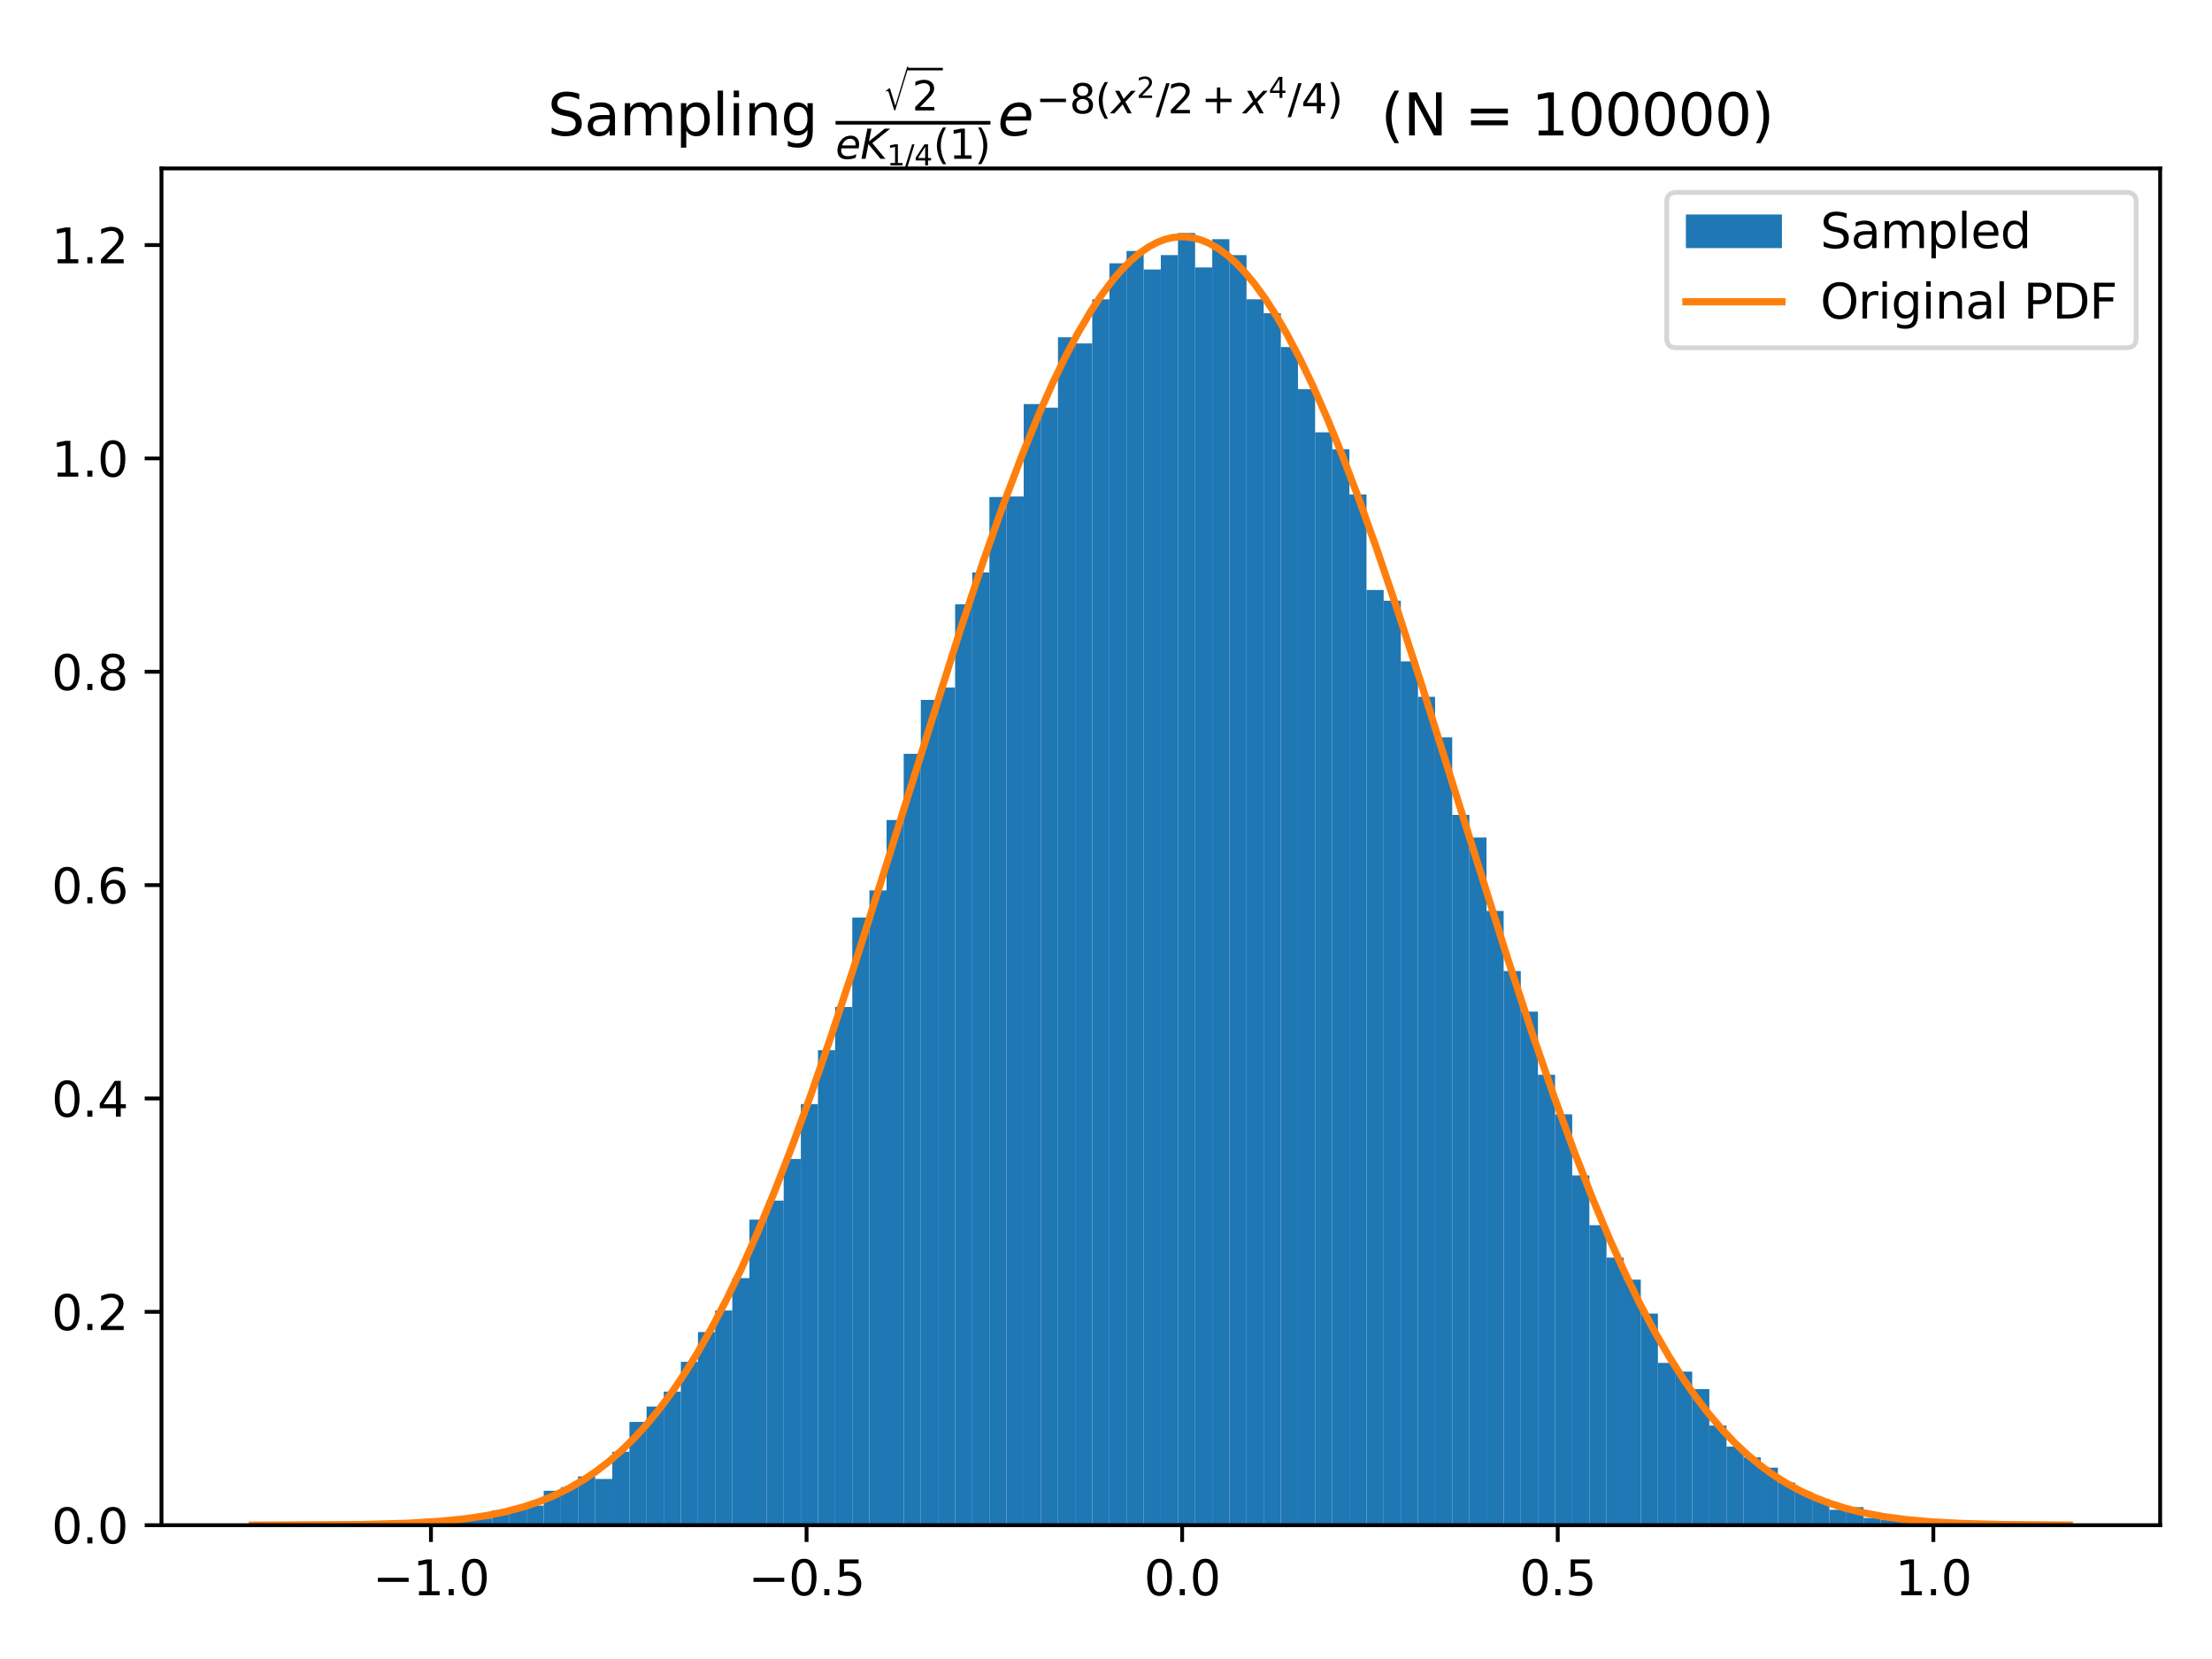<?xml version="1.0" encoding="utf-8" standalone="no"?>
<!DOCTYPE svg PUBLIC "-//W3C//DTD SVG 1.1//EN"
  "http://www.w3.org/Graphics/SVG/1.1/DTD/svg11.dtd">
<svg xmlns:xlink="http://www.w3.org/1999/xlink" width="460.8pt" height="345.6pt" viewBox="0 0 460.8 345.6" xmlns="http://www.w3.org/2000/svg" version="1.1">
 <defs>
  <style type="text/css">*{stroke-linejoin: round; stroke-linecap: butt}</style>
 </defs>
 <g id="figure_1">
  <g id="patch_1">
   <path d="M 0 345.6 
L 460.8 345.6 
L 460.8 0 
L 0 0 
z
" style="fill: #ffffff"/>
  </g>
  <g id="axes_1">
   <g id="patch_2">
    <path d="M 33.64 317.72 
L 450 317.72 
L 450 35.084 
L 33.64 35.084 
z
" style="fill: #ffffff"/>
   </g>
   <g id="patch_3">
    <path d="M 52.565 317.72 
L 56.136 317.72 
L 56.136 317.613 
L 52.565 317.613 
z
" clip-path="url(#pb9455be9c6)" style="fill: #1f77b4"/>
   </g>
   <g id="patch_4">
    <path d="M 56.136 317.72 
L 59.707 317.72 
L 59.707 317.72 
L 56.136 317.72 
z
" clip-path="url(#pb9455be9c6)" style="fill: #1f77b4"/>
   </g>
   <g id="patch_5">
    <path d="M 59.707 317.72 
L 63.278 317.72 
L 63.278 317.72 
L 59.707 317.72 
z
" clip-path="url(#pb9455be9c6)" style="fill: #1f77b4"/>
   </g>
   <g id="patch_6">
    <path d="M 63.278 317.72 
L 66.849 317.72 
L 66.849 317.72 
L 63.278 317.72 
z
" clip-path="url(#pb9455be9c6)" style="fill: #1f77b4"/>
   </g>
   <g id="patch_7">
    <path d="M 66.849 317.72 
L 70.42 317.72 
L 70.42 317.72 
L 66.849 317.72 
z
" clip-path="url(#pb9455be9c6)" style="fill: #1f77b4"/>
   </g>
   <g id="patch_8">
    <path d="M 70.42 317.72 
L 73.99 317.72 
L 73.99 317.72 
L 70.42 317.72 
z
" clip-path="url(#pb9455be9c6)" style="fill: #1f77b4"/>
   </g>
   <g id="patch_9">
    <path d="M 73.99 317.72 
L 77.561 317.72 
L 77.561 317.613 
L 73.99 317.613 
z
" clip-path="url(#pb9455be9c6)" style="fill: #1f77b4"/>
   </g>
   <g id="patch_10">
    <path d="M 77.561 317.72 
L 81.132 317.72 
L 81.132 317.613 
L 77.561 317.613 
z
" clip-path="url(#pb9455be9c6)" style="fill: #1f77b4"/>
   </g>
   <g id="patch_11">
    <path d="M 81.132 317.72 
L 84.703 317.72 
L 84.703 317.506 
L 81.132 317.506 
z
" clip-path="url(#pb9455be9c6)" style="fill: #1f77b4"/>
   </g>
   <g id="patch_12">
    <path d="M 84.703 317.72 
L 88.274 317.72 
L 88.274 316.971 
L 84.703 316.971 
z
" clip-path="url(#pb9455be9c6)" style="fill: #1f77b4"/>
   </g>
   <g id="patch_13">
    <path d="M 88.274 317.72 
L 91.845 317.72 
L 91.845 316.436 
L 88.274 316.436 
z
" clip-path="url(#pb9455be9c6)" style="fill: #1f77b4"/>
   </g>
   <g id="patch_14">
    <path d="M 91.845 317.72 
L 95.416 317.72 
L 95.416 317.185 
L 91.845 317.185 
z
" clip-path="url(#pb9455be9c6)" style="fill: #1f77b4"/>
   </g>
   <g id="patch_15">
    <path d="M 95.416 317.72 
L 98.986 317.72 
L 98.986 316.329 
L 95.416 316.329 
z
" clip-path="url(#pb9455be9c6)" style="fill: #1f77b4"/>
   </g>
   <g id="patch_16">
    <path d="M 98.986 317.72 
L 102.557 317.72 
L 102.557 316.329 
L 98.986 316.329 
z
" clip-path="url(#pb9455be9c6)" style="fill: #1f77b4"/>
   </g>
   <g id="patch_17">
    <path d="M 102.557 317.72 
L 106.128 317.72 
L 106.128 314.617 
L 102.557 314.617 
z
" clip-path="url(#pb9455be9c6)" style="fill: #1f77b4"/>
   </g>
   <g id="patch_18">
    <path d="M 106.128 317.72 
L 109.699 317.72 
L 109.699 314.082 
L 106.128 314.082 
z
" clip-path="url(#pb9455be9c6)" style="fill: #1f77b4"/>
   </g>
   <g id="patch_19">
    <path d="M 109.699 317.72 
L 113.27 317.72 
L 113.27 313.655 
L 109.699 313.655 
z
" clip-path="url(#pb9455be9c6)" style="fill: #1f77b4"/>
   </g>
   <g id="patch_20">
    <path d="M 113.27 317.72 
L 116.841 317.72 
L 116.841 310.552 
L 113.27 310.552 
z
" clip-path="url(#pb9455be9c6)" style="fill: #1f77b4"/>
   </g>
   <g id="patch_21">
    <path d="M 116.841 317.72 
L 120.411 317.72 
L 120.411 309.803 
L 116.841 309.803 
z
" clip-path="url(#pb9455be9c6)" style="fill: #1f77b4"/>
   </g>
   <g id="patch_22">
    <path d="M 120.411 317.72 
L 123.982 317.72 
L 123.982 307.556 
L 120.411 307.556 
z
" clip-path="url(#pb9455be9c6)" style="fill: #1f77b4"/>
   </g>
   <g id="patch_23">
    <path d="M 123.982 317.72 
L 127.553 317.72 
L 127.553 308.091 
L 123.982 308.091 
z
" clip-path="url(#pb9455be9c6)" style="fill: #1f77b4"/>
   </g>
   <g id="patch_24">
    <path d="M 127.553 317.72 
L 131.124 317.72 
L 131.124 302.421 
L 127.553 302.421 
z
" clip-path="url(#pb9455be9c6)" style="fill: #1f77b4"/>
   </g>
   <g id="patch_25">
    <path d="M 131.124 317.72 
L 134.695 317.72 
L 134.695 296.216 
L 131.124 296.216 
z
" clip-path="url(#pb9455be9c6)" style="fill: #1f77b4"/>
   </g>
   <g id="patch_26">
    <path d="M 134.695 317.72 
L 138.266 317.72 
L 138.266 293.006 
L 134.695 293.006 
z
" clip-path="url(#pb9455be9c6)" style="fill: #1f77b4"/>
   </g>
   <g id="patch_27">
    <path d="M 138.266 317.72 
L 141.836 317.72 
L 141.836 289.904 
L 138.266 289.904 
z
" clip-path="url(#pb9455be9c6)" style="fill: #1f77b4"/>
   </g>
   <g id="patch_28">
    <path d="M 141.836 317.72 
L 145.407 317.72 
L 145.407 283.698 
L 141.836 283.698 
z
" clip-path="url(#pb9455be9c6)" style="fill: #1f77b4"/>
   </g>
   <g id="patch_29">
    <path d="M 145.407 317.72 
L 148.978 317.72 
L 148.978 277.493 
L 145.407 277.493 
z
" clip-path="url(#pb9455be9c6)" style="fill: #1f77b4"/>
   </g>
   <g id="patch_30">
    <path d="M 148.978 317.72 
L 152.549 317.72 
L 152.549 273 
L 148.978 273 
z
" clip-path="url(#pb9455be9c6)" style="fill: #1f77b4"/>
   </g>
   <g id="patch_31">
    <path d="M 152.549 317.72 
L 156.12 317.72 
L 156.12 266.26 
L 152.549 266.26 
z
" clip-path="url(#pb9455be9c6)" style="fill: #1f77b4"/>
   </g>
   <g id="patch_32">
    <path d="M 156.12 317.72 
L 159.691 317.72 
L 159.691 254.063 
L 156.12 254.063 
z
" clip-path="url(#pb9455be9c6)" style="fill: #1f77b4"/>
   </g>
   <g id="patch_33">
    <path d="M 159.691 317.72 
L 163.262 317.72 
L 163.262 250.105 
L 159.691 250.105 
z
" clip-path="url(#pb9455be9c6)" style="fill: #1f77b4"/>
   </g>
   <g id="patch_34">
    <path d="M 163.262 317.72 
L 166.832 317.72 
L 166.832 241.439 
L 163.262 241.439 
z
" clip-path="url(#pb9455be9c6)" style="fill: #1f77b4"/>
   </g>
   <g id="patch_35">
    <path d="M 166.832 317.72 
L 170.403 317.72 
L 170.403 229.991 
L 166.832 229.991 
z
" clip-path="url(#pb9455be9c6)" style="fill: #1f77b4"/>
   </g>
   <g id="patch_36">
    <path d="M 170.403 317.72 
L 173.974 317.72 
L 173.974 218.758 
L 170.403 218.758 
z
" clip-path="url(#pb9455be9c6)" style="fill: #1f77b4"/>
   </g>
   <g id="patch_37">
    <path d="M 173.974 317.72 
L 177.545 317.72 
L 177.545 209.771 
L 173.974 209.771 
z
" clip-path="url(#pb9455be9c6)" style="fill: #1f77b4"/>
   </g>
   <g id="patch_38">
    <path d="M 177.545 317.72 
L 181.116 317.72 
L 181.116 191.156 
L 177.545 191.156 
z
" clip-path="url(#pb9455be9c6)" style="fill: #1f77b4"/>
   </g>
   <g id="patch_39">
    <path d="M 181.116 317.72 
L 184.687 317.72 
L 184.687 185.485 
L 181.116 185.485 
z
" clip-path="url(#pb9455be9c6)" style="fill: #1f77b4"/>
   </g>
   <g id="patch_40">
    <path d="M 184.687 317.72 
L 188.257 317.72 
L 188.257 170.828 
L 184.687 170.828 
z
" clip-path="url(#pb9455be9c6)" style="fill: #1f77b4"/>
   </g>
   <g id="patch_41">
    <path d="M 188.257 317.72 
L 191.828 317.72 
L 191.828 157.027 
L 188.257 157.027 
z
" clip-path="url(#pb9455be9c6)" style="fill: #1f77b4"/>
   </g>
   <g id="patch_42">
    <path d="M 191.828 317.72 
L 195.399 317.72 
L 195.399 145.794 
L 191.828 145.794 
z
" clip-path="url(#pb9455be9c6)" style="fill: #1f77b4"/>
   </g>
   <g id="patch_43">
    <path d="M 195.399 317.72 
L 198.97 317.72 
L 198.97 143.226 
L 195.399 143.226 
z
" clip-path="url(#pb9455be9c6)" style="fill: #1f77b4"/>
   </g>
   <g id="patch_44">
    <path d="M 198.97 317.72 
L 202.541 317.72 
L 202.541 125.894 
L 198.97 125.894 
z
" clip-path="url(#pb9455be9c6)" style="fill: #1f77b4"/>
   </g>
   <g id="patch_45">
    <path d="M 202.541 317.72 
L 206.112 317.72 
L 206.112 119.261 
L 202.541 119.261 
z
" clip-path="url(#pb9455be9c6)" style="fill: #1f77b4"/>
   </g>
   <g id="patch_46">
    <path d="M 206.112 317.72 
L 209.682 317.72 
L 209.682 103.534 
L 206.112 103.534 
z
" clip-path="url(#pb9455be9c6)" style="fill: #1f77b4"/>
   </g>
   <g id="patch_47">
    <path d="M 209.682 317.72 
L 213.253 317.72 
L 213.253 103.427 
L 209.682 103.427 
z
" clip-path="url(#pb9455be9c6)" style="fill: #1f77b4"/>
   </g>
   <g id="patch_48">
    <path d="M 213.253 317.72 
L 216.824 317.72 
L 216.824 84.17 
L 213.253 84.17 
z
" clip-path="url(#pb9455be9c6)" style="fill: #1f77b4"/>
   </g>
   <g id="patch_49">
    <path d="M 216.824 317.72 
L 220.395 317.72 
L 220.395 84.918 
L 216.824 84.918 
z
" clip-path="url(#pb9455be9c6)" style="fill: #1f77b4"/>
   </g>
   <g id="patch_50">
    <path d="M 220.395 317.72 
L 223.966 317.72 
L 223.966 70.261 
L 220.395 70.261 
z
" clip-path="url(#pb9455be9c6)" style="fill: #1f77b4"/>
   </g>
   <g id="patch_51">
    <path d="M 223.966 317.72 
L 227.537 317.72 
L 227.537 71.545 
L 223.966 71.545 
z
" clip-path="url(#pb9455be9c6)" style="fill: #1f77b4"/>
   </g>
   <g id="patch_52">
    <path d="M 227.537 317.72 
L 231.107 317.72 
L 231.107 62.344 
L 227.537 62.344 
z
" clip-path="url(#pb9455be9c6)" style="fill: #1f77b4"/>
   </g>
   <g id="patch_53">
    <path d="M 231.107 317.72 
L 234.678 317.72 
L 234.678 54.855 
L 231.107 54.855 
z
" clip-path="url(#pb9455be9c6)" style="fill: #1f77b4"/>
   </g>
   <g id="patch_54">
    <path d="M 234.678 317.72 
L 238.249 317.72 
L 238.249 52.288 
L 234.678 52.288 
z
" clip-path="url(#pb9455be9c6)" style="fill: #1f77b4"/>
   </g>
   <g id="patch_55">
    <path d="M 238.249 317.72 
L 241.82 317.72 
L 241.82 56.139 
L 238.249 56.139 
z
" clip-path="url(#pb9455be9c6)" style="fill: #1f77b4"/>
   </g>
   <g id="patch_56">
    <path d="M 241.82 317.72 
L 245.391 317.72 
L 245.391 53.144 
L 241.82 53.144 
z
" clip-path="url(#pb9455be9c6)" style="fill: #1f77b4"/>
   </g>
   <g id="patch_57">
    <path d="M 245.391 317.72 
L 248.962 317.72 
L 248.962 48.543 
L 245.391 48.543 
z
" clip-path="url(#pb9455be9c6)" style="fill: #1f77b4"/>
   </g>
   <g id="patch_58">
    <path d="M 248.962 317.72 
L 252.533 317.72 
L 252.533 55.711 
L 248.962 55.711 
z
" clip-path="url(#pb9455be9c6)" style="fill: #1f77b4"/>
   </g>
   <g id="patch_59">
    <path d="M 252.533 317.72 
L 256.103 317.72 
L 256.103 49.827 
L 252.533 49.827 
z
" clip-path="url(#pb9455be9c6)" style="fill: #1f77b4"/>
   </g>
   <g id="patch_60">
    <path d="M 256.103 317.72 
L 259.674 317.72 
L 259.674 53.144 
L 256.103 53.144 
z
" clip-path="url(#pb9455be9c6)" style="fill: #1f77b4"/>
   </g>
   <g id="patch_61">
    <path d="M 259.674 317.72 
L 263.245 317.72 
L 263.245 62.344 
L 259.674 62.344 
z
" clip-path="url(#pb9455be9c6)" style="fill: #1f77b4"/>
   </g>
   <g id="patch_62">
    <path d="M 263.245 317.72 
L 266.816 317.72 
L 266.816 65.233 
L 263.245 65.233 
z
" clip-path="url(#pb9455be9c6)" style="fill: #1f77b4"/>
   </g>
   <g id="patch_63">
    <path d="M 266.816 317.72 
L 270.387 317.72 
L 270.387 72.294 
L 266.816 72.294 
z
" clip-path="url(#pb9455be9c6)" style="fill: #1f77b4"/>
   </g>
   <g id="patch_64">
    <path d="M 270.387 317.72 
L 273.958 317.72 
L 273.958 81.067 
L 270.387 81.067 
z
" clip-path="url(#pb9455be9c6)" style="fill: #1f77b4"/>
   </g>
   <g id="patch_65">
    <path d="M 273.958 317.72 
L 277.528 317.72 
L 277.528 90.054 
L 273.958 90.054 
z
" clip-path="url(#pb9455be9c6)" style="fill: #1f77b4"/>
   </g>
   <g id="patch_66">
    <path d="M 277.528 317.72 
L 281.099 317.72 
L 281.099 93.584 
L 277.528 93.584 
z
" clip-path="url(#pb9455be9c6)" style="fill: #1f77b4"/>
   </g>
   <g id="patch_67">
    <path d="M 281.099 317.72 
L 284.67 317.72 
L 284.67 102.999 
L 281.099 102.999 
z
" clip-path="url(#pb9455be9c6)" style="fill: #1f77b4"/>
   </g>
   <g id="patch_68">
    <path d="M 284.67 317.72 
L 288.241 317.72 
L 288.241 122.899 
L 284.67 122.899 
z
" clip-path="url(#pb9455be9c6)" style="fill: #1f77b4"/>
   </g>
   <g id="patch_69">
    <path d="M 288.241 317.72 
L 291.812 317.72 
L 291.812 125.145 
L 288.241 125.145 
z
" clip-path="url(#pb9455be9c6)" style="fill: #1f77b4"/>
   </g>
   <g id="patch_70">
    <path d="M 291.812 317.72 
L 295.383 317.72 
L 295.383 137.77 
L 291.812 137.77 
z
" clip-path="url(#pb9455be9c6)" style="fill: #1f77b4"/>
   </g>
   <g id="patch_71">
    <path d="M 295.383 317.72 
L 298.953 317.72 
L 298.953 145.152 
L 295.383 145.152 
z
" clip-path="url(#pb9455be9c6)" style="fill: #1f77b4"/>
   </g>
   <g id="patch_72">
    <path d="M 298.953 317.72 
L 302.524 317.72 
L 302.524 153.603 
L 298.953 153.603 
z
" clip-path="url(#pb9455be9c6)" style="fill: #1f77b4"/>
   </g>
   <g id="patch_73">
    <path d="M 302.524 317.72 
L 306.095 317.72 
L 306.095 169.758 
L 302.524 169.758 
z
" clip-path="url(#pb9455be9c6)" style="fill: #1f77b4"/>
   </g>
   <g id="patch_74">
    <path d="M 306.095 317.72 
L 309.666 317.72 
L 309.666 174.466 
L 306.095 174.466 
z
" clip-path="url(#pb9455be9c6)" style="fill: #1f77b4"/>
   </g>
   <g id="patch_75">
    <path d="M 309.666 317.72 
L 313.237 317.72 
L 313.237 189.765 
L 309.666 189.765 
z
" clip-path="url(#pb9455be9c6)" style="fill: #1f77b4"/>
   </g>
   <g id="patch_76">
    <path d="M 313.237 317.72 
L 316.808 317.72 
L 316.808 202.282 
L 313.237 202.282 
z
" clip-path="url(#pb9455be9c6)" style="fill: #1f77b4"/>
   </g>
   <g id="patch_77">
    <path d="M 316.808 317.72 
L 320.378 317.72 
L 320.378 210.734 
L 316.808 210.734 
z
" clip-path="url(#pb9455be9c6)" style="fill: #1f77b4"/>
   </g>
   <g id="patch_78">
    <path d="M 320.378 317.72 
L 323.949 317.72 
L 323.949 223.893 
L 320.378 223.893 
z
" clip-path="url(#pb9455be9c6)" style="fill: #1f77b4"/>
   </g>
   <g id="patch_79">
    <path d="M 323.949 317.72 
L 327.52 317.72 
L 327.52 232.131 
L 323.949 232.131 
z
" clip-path="url(#pb9455be9c6)" style="fill: #1f77b4"/>
   </g>
   <g id="patch_80">
    <path d="M 327.52 317.72 
L 331.091 317.72 
L 331.091 244.863 
L 327.52 244.863 
z
" clip-path="url(#pb9455be9c6)" style="fill: #1f77b4"/>
   </g>
   <g id="patch_81">
    <path d="M 331.091 317.72 
L 334.662 317.72 
L 334.662 255.24 
L 331.091 255.24 
z
" clip-path="url(#pb9455be9c6)" style="fill: #1f77b4"/>
   </g>
   <g id="patch_82">
    <path d="M 334.662 317.72 
L 338.233 317.72 
L 338.233 261.98 
L 334.662 261.98 
z
" clip-path="url(#pb9455be9c6)" style="fill: #1f77b4"/>
   </g>
   <g id="patch_83">
    <path d="M 338.233 317.72 
L 341.804 317.72 
L 341.804 266.581 
L 338.233 266.581 
z
" clip-path="url(#pb9455be9c6)" style="fill: #1f77b4"/>
   </g>
   <g id="patch_84">
    <path d="M 341.804 317.72 
L 345.374 317.72 
L 345.374 273.642 
L 341.804 273.642 
z
" clip-path="url(#pb9455be9c6)" style="fill: #1f77b4"/>
   </g>
   <g id="patch_85">
    <path d="M 345.374 317.72 
L 348.945 317.72 
L 348.945 283.912 
L 345.374 283.912 
z
" clip-path="url(#pb9455be9c6)" style="fill: #1f77b4"/>
   </g>
   <g id="patch_86">
    <path d="M 348.945 317.72 
L 352.516 317.72 
L 352.516 285.731 
L 348.945 285.731 
z
" clip-path="url(#pb9455be9c6)" style="fill: #1f77b4"/>
   </g>
   <g id="patch_87">
    <path d="M 352.516 317.72 
L 356.087 317.72 
L 356.087 289.369 
L 352.516 289.369 
z
" clip-path="url(#pb9455be9c6)" style="fill: #1f77b4"/>
   </g>
   <g id="patch_88">
    <path d="M 356.087 317.72 
L 359.658 317.72 
L 359.658 296.965 
L 356.087 296.965 
z
" clip-path="url(#pb9455be9c6)" style="fill: #1f77b4"/>
   </g>
   <g id="patch_89">
    <path d="M 359.658 317.72 
L 363.229 317.72 
L 363.229 301.351 
L 359.658 301.351 
z
" clip-path="url(#pb9455be9c6)" style="fill: #1f77b4"/>
   </g>
   <g id="patch_90">
    <path d="M 363.229 317.72 
L 366.799 317.72 
L 366.799 303.598 
L 363.229 303.598 
z
" clip-path="url(#pb9455be9c6)" style="fill: #1f77b4"/>
   </g>
   <g id="patch_91">
    <path d="M 366.799 317.72 
L 370.37 317.72 
L 370.37 305.738 
L 366.799 305.738 
z
" clip-path="url(#pb9455be9c6)" style="fill: #1f77b4"/>
   </g>
   <g id="patch_92">
    <path d="M 370.37 317.72 
L 373.941 317.72 
L 373.941 308.84 
L 370.37 308.84 
z
" clip-path="url(#pb9455be9c6)" style="fill: #1f77b4"/>
   </g>
   <g id="patch_93">
    <path d="M 373.941 317.72 
L 377.512 317.72 
L 377.512 310.766 
L 373.941 310.766 
z
" clip-path="url(#pb9455be9c6)" style="fill: #1f77b4"/>
   </g>
   <g id="patch_94">
    <path d="M 377.512 317.72 
L 381.083 317.72 
L 381.083 312.264 
L 377.512 312.264 
z
" clip-path="url(#pb9455be9c6)" style="fill: #1f77b4"/>
   </g>
   <g id="patch_95">
    <path d="M 381.083 317.72 
L 384.654 317.72 
L 384.654 314.51 
L 381.083 314.51 
z
" clip-path="url(#pb9455be9c6)" style="fill: #1f77b4"/>
   </g>
   <g id="patch_96">
    <path d="M 384.654 317.72 
L 388.224 317.72 
L 388.224 313.975 
L 384.654 313.975 
z
" clip-path="url(#pb9455be9c6)" style="fill: #1f77b4"/>
   </g>
   <g id="patch_97">
    <path d="M 388.224 317.72 
L 391.795 317.72 
L 391.795 316.222 
L 388.224 316.222 
z
" clip-path="url(#pb9455be9c6)" style="fill: #1f77b4"/>
   </g>
   <g id="patch_98">
    <path d="M 391.795 317.72 
L 395.366 317.72 
L 395.366 316.65 
L 391.795 316.65 
z
" clip-path="url(#pb9455be9c6)" style="fill: #1f77b4"/>
   </g>
   <g id="patch_99">
    <path d="M 395.366 317.72 
L 398.937 317.72 
L 398.937 316.65 
L 395.366 316.65 
z
" clip-path="url(#pb9455be9c6)" style="fill: #1f77b4"/>
   </g>
   <g id="patch_100">
    <path d="M 398.937 317.72 
L 402.508 317.72 
L 402.508 316.543 
L 398.937 316.543 
z
" clip-path="url(#pb9455be9c6)" style="fill: #1f77b4"/>
   </g>
   <g id="patch_101">
    <path d="M 402.508 317.72 
L 406.079 317.72 
L 406.079 317.292 
L 402.508 317.292 
z
" clip-path="url(#pb9455be9c6)" style="fill: #1f77b4"/>
   </g>
   <g id="patch_102">
    <path d="M 406.079 317.72 
L 409.65 317.72 
L 409.65 317.185 
L 406.079 317.185 
z
" clip-path="url(#pb9455be9c6)" style="fill: #1f77b4"/>
   </g>
   <g id="patch_103">
    <path d="M 409.65 317.72 
L 413.22 317.72 
L 413.22 317.399 
L 409.65 317.399 
z
" clip-path="url(#pb9455be9c6)" style="fill: #1f77b4"/>
   </g>
   <g id="patch_104">
    <path d="M 413.22 317.72 
L 416.791 317.72 
L 416.791 317.613 
L 413.22 317.613 
z
" clip-path="url(#pb9455be9c6)" style="fill: #1f77b4"/>
   </g>
   <g id="patch_105">
    <path d="M 416.791 317.72 
L 420.362 317.72 
L 420.362 317.613 
L 416.791 317.613 
z
" clip-path="url(#pb9455be9c6)" style="fill: #1f77b4"/>
   </g>
   <g id="patch_106">
    <path d="M 420.362 317.72 
L 423.933 317.72 
L 423.933 317.613 
L 420.362 317.613 
z
" clip-path="url(#pb9455be9c6)" style="fill: #1f77b4"/>
   </g>
   <g id="patch_107">
    <path d="M 423.933 317.72 
L 427.504 317.72 
L 427.504 317.72 
L 423.933 317.72 
z
" clip-path="url(#pb9455be9c6)" style="fill: #1f77b4"/>
   </g>
   <g id="patch_108">
    <path d="M 427.504 317.72 
L 431.075 317.72 
L 431.075 317.613 
L 427.504 317.613 
z
" clip-path="url(#pb9455be9c6)" style="fill: #1f77b4"/>
   </g>
   <g id="matplotlib.axis_1">
    <g id="xtick_1">
     <g id="line2d_1">
      <defs>
       <path id="m9735ff2d39" d="M 0 0 
L 0 3.5 
" style="stroke: #000000; stroke-width: 0.8"/>
      </defs>
      <g>
       <use xlink:href="#m9735ff2d39" x="89.777" y="317.72" style="stroke: #000000; stroke-width: 0.8"/>
      </g>
     </g>
     <g id="text_1">
      <!-- −1.0 -->
      <g transform="translate(77.636 332.318) scale(0.1 -0.1)">
       <defs>
        <path id="DejaVuSans-2212" d="M 678 2272 
L 4684 2272 
L 4684 1741 
L 678 1741 
L 678 2272 
z
" transform="scale(0.016)"/>
        <path id="DejaVuSans-31" d="M 794 531 
L 1825 531 
L 1825 4091 
L 703 3866 
L 703 4441 
L 1819 4666 
L 2450 4666 
L 2450 531 
L 3481 531 
L 3481 0 
L 794 0 
L 794 531 
z
" transform="scale(0.016)"/>
        <path id="DejaVuSans-2e" d="M 684 794 
L 1344 794 
L 1344 0 
L 684 0 
L 684 794 
z
" transform="scale(0.016)"/>
        <path id="DejaVuSans-30" d="M 2034 4250 
Q 1547 4250 1301 3770 
Q 1056 3291 1056 2328 
Q 1056 1369 1301 889 
Q 1547 409 2034 409 
Q 2525 409 2770 889 
Q 3016 1369 3016 2328 
Q 3016 3291 2770 3770 
Q 2525 4250 2034 4250 
z
M 2034 4750 
Q 2819 4750 3233 4129 
Q 3647 3509 3647 2328 
Q 3647 1150 3233 529 
Q 2819 -91 2034 -91 
Q 1250 -91 836 529 
Q 422 1150 422 2328 
Q 422 3509 836 4129 
Q 1250 4750 2034 4750 
z
" transform="scale(0.016)"/>
       </defs>
       <use xlink:href="#DejaVuSans-2212"/>
       <use xlink:href="#DejaVuSans-31" transform="translate(83.789 0)"/>
       <use xlink:href="#DejaVuSans-2e" transform="translate(147.412 0)"/>
       <use xlink:href="#DejaVuSans-30" transform="translate(179.199 0)"/>
      </g>
     </g>
    </g>
    <g id="xtick_2">
     <g id="line2d_2">
      <g>
       <use xlink:href="#m9735ff2d39" x="168.02" y="317.72" style="stroke: #000000; stroke-width: 0.8"/>
      </g>
     </g>
     <g id="text_2">
      <!-- −0.5 -->
      <g transform="translate(155.878 332.318) scale(0.1 -0.1)">
       <defs>
        <path id="DejaVuSans-35" d="M 691 4666 
L 3169 4666 
L 3169 4134 
L 1269 4134 
L 1269 2991 
Q 1406 3038 1543 3061 
Q 1681 3084 1819 3084 
Q 2600 3084 3056 2656 
Q 3513 2228 3513 1497 
Q 3513 744 3044 326 
Q 2575 -91 1722 -91 
Q 1428 -91 1123 -41 
Q 819 9 494 109 
L 494 744 
Q 775 591 1075 516 
Q 1375 441 1709 441 
Q 2250 441 2565 725 
Q 2881 1009 2881 1497 
Q 2881 1984 2565 2268 
Q 2250 2553 1709 2553 
Q 1456 2553 1204 2497 
Q 953 2441 691 2322 
L 691 4666 
z
" transform="scale(0.016)"/>
       </defs>
       <use xlink:href="#DejaVuSans-2212"/>
       <use xlink:href="#DejaVuSans-30" transform="translate(83.789 0)"/>
       <use xlink:href="#DejaVuSans-2e" transform="translate(147.412 0)"/>
       <use xlink:href="#DejaVuSans-35" transform="translate(179.199 0)"/>
      </g>
     </g>
    </g>
    <g id="xtick_3">
     <g id="line2d_3">
      <g>
       <use xlink:href="#m9735ff2d39" x="246.262" y="317.72" style="stroke: #000000; stroke-width: 0.8"/>
      </g>
     </g>
     <g id="text_3">
      <!-- 0.0 -->
      <g transform="translate(238.311 332.318) scale(0.1 -0.1)">
       <use xlink:href="#DejaVuSans-30"/>
       <use xlink:href="#DejaVuSans-2e" transform="translate(63.623 0)"/>
       <use xlink:href="#DejaVuSans-30" transform="translate(95.41 0)"/>
      </g>
     </g>
    </g>
    <g id="xtick_4">
     <g id="line2d_4">
      <g>
       <use xlink:href="#m9735ff2d39" x="324.505" y="317.72" style="stroke: #000000; stroke-width: 0.8"/>
      </g>
     </g>
     <g id="text_4">
      <!-- 0.5 -->
      <g transform="translate(316.553 332.318) scale(0.1 -0.1)">
       <use xlink:href="#DejaVuSans-30"/>
       <use xlink:href="#DejaVuSans-2e" transform="translate(63.623 0)"/>
       <use xlink:href="#DejaVuSans-35" transform="translate(95.41 0)"/>
      </g>
     </g>
    </g>
    <g id="xtick_5">
     <g id="line2d_5">
      <g>
       <use xlink:href="#m9735ff2d39" x="402.748" y="317.72" style="stroke: #000000; stroke-width: 0.8"/>
      </g>
     </g>
     <g id="text_5">
      <!-- 1.0 -->
      <g transform="translate(394.796 332.318) scale(0.1 -0.1)">
       <use xlink:href="#DejaVuSans-31"/>
       <use xlink:href="#DejaVuSans-2e" transform="translate(63.623 0)"/>
       <use xlink:href="#DejaVuSans-30" transform="translate(95.41 0)"/>
      </g>
     </g>
    </g>
   </g>
   <g id="matplotlib.axis_2">
    <g id="ytick_1">
     <g id="line2d_6">
      <defs>
       <path id="m3480055d4d" d="M 0 0 
L -3.5 0 
" style="stroke: #000000; stroke-width: 0.8"/>
      </defs>
      <g>
       <use xlink:href="#m3480055d4d" x="33.64" y="317.72" style="stroke: #000000; stroke-width: 0.8"/>
      </g>
     </g>
     <g id="text_6">
      <!-- 0.0 -->
      <g transform="translate(10.737 321.519) scale(0.1 -0.1)">
       <use xlink:href="#DejaVuSans-30"/>
       <use xlink:href="#DejaVuSans-2e" transform="translate(63.623 0)"/>
       <use xlink:href="#DejaVuSans-30" transform="translate(95.41 0)"/>
      </g>
     </g>
    </g>
    <g id="ytick_2">
     <g id="line2d_7">
      <g>
       <use xlink:href="#m3480055d4d" x="33.64" y="273.275" style="stroke: #000000; stroke-width: 0.8"/>
      </g>
     </g>
     <g id="text_7">
      <!-- 0.2 -->
      <g transform="translate(10.737 277.075) scale(0.1 -0.1)">
       <defs>
        <path id="DejaVuSans-32" d="M 1228 531 
L 3431 531 
L 3431 0 
L 469 0 
L 469 531 
Q 828 903 1448 1529 
Q 2069 2156 2228 2338 
Q 2531 2678 2651 2914 
Q 2772 3150 2772 3378 
Q 2772 3750 2511 3984 
Q 2250 4219 1831 4219 
Q 1534 4219 1204 4116 
Q 875 4013 500 3803 
L 500 4441 
Q 881 4594 1212 4672 
Q 1544 4750 1819 4750 
Q 2544 4750 2975 4387 
Q 3406 4025 3406 3419 
Q 3406 3131 3298 2873 
Q 3191 2616 2906 2266 
Q 2828 2175 2409 1742 
Q 1991 1309 1228 531 
z
" transform="scale(0.016)"/>
       </defs>
       <use xlink:href="#DejaVuSans-30"/>
       <use xlink:href="#DejaVuSans-2e" transform="translate(63.623 0)"/>
       <use xlink:href="#DejaVuSans-32" transform="translate(95.41 0)"/>
      </g>
     </g>
    </g>
    <g id="ytick_3">
     <g id="line2d_8">
      <g>
       <use xlink:href="#m3480055d4d" x="33.64" y="228.831" style="stroke: #000000; stroke-width: 0.8"/>
      </g>
     </g>
     <g id="text_8">
      <!-- 0.4 -->
      <g transform="translate(10.737 232.63) scale(0.1 -0.1)">
       <defs>
        <path id="DejaVuSans-34" d="M 2419 4116 
L 825 1625 
L 2419 1625 
L 2419 4116 
z
M 2253 4666 
L 3047 4666 
L 3047 1625 
L 3713 1625 
L 3713 1100 
L 3047 1100 
L 3047 0 
L 2419 0 
L 2419 1100 
L 313 1100 
L 313 1709 
L 2253 4666 
z
" transform="scale(0.016)"/>
       </defs>
       <use xlink:href="#DejaVuSans-30"/>
       <use xlink:href="#DejaVuSans-2e" transform="translate(63.623 0)"/>
       <use xlink:href="#DejaVuSans-34" transform="translate(95.41 0)"/>
      </g>
     </g>
    </g>
    <g id="ytick_4">
     <g id="line2d_9">
      <g>
       <use xlink:href="#m3480055d4d" x="33.64" y="184.386" style="stroke: #000000; stroke-width: 0.8"/>
      </g>
     </g>
     <g id="text_9">
      <!-- 0.6 -->
      <g transform="translate(10.737 188.185) scale(0.1 -0.1)">
       <defs>
        <path id="DejaVuSans-36" d="M 2113 2584 
Q 1688 2584 1439 2293 
Q 1191 2003 1191 1497 
Q 1191 994 1439 701 
Q 1688 409 2113 409 
Q 2538 409 2786 701 
Q 3034 994 3034 1497 
Q 3034 2003 2786 2293 
Q 2538 2584 2113 2584 
z
M 3366 4563 
L 3366 3988 
Q 3128 4100 2886 4159 
Q 2644 4219 2406 4219 
Q 1781 4219 1451 3797 
Q 1122 3375 1075 2522 
Q 1259 2794 1537 2939 
Q 1816 3084 2150 3084 
Q 2853 3084 3261 2657 
Q 3669 2231 3669 1497 
Q 3669 778 3244 343 
Q 2819 -91 2113 -91 
Q 1303 -91 875 529 
Q 447 1150 447 2328 
Q 447 3434 972 4092 
Q 1497 4750 2381 4750 
Q 2619 4750 2861 4703 
Q 3103 4656 3366 4563 
z
" transform="scale(0.016)"/>
       </defs>
       <use xlink:href="#DejaVuSans-30"/>
       <use xlink:href="#DejaVuSans-2e" transform="translate(63.623 0)"/>
       <use xlink:href="#DejaVuSans-36" transform="translate(95.41 0)"/>
      </g>
     </g>
    </g>
    <g id="ytick_5">
     <g id="line2d_10">
      <g>
       <use xlink:href="#m3480055d4d" x="33.64" y="139.941" style="stroke: #000000; stroke-width: 0.8"/>
      </g>
     </g>
     <g id="text_10">
      <!-- 0.8 -->
      <g transform="translate(10.737 143.741) scale(0.1 -0.1)">
       <defs>
        <path id="DejaVuSans-38" d="M 2034 2216 
Q 1584 2216 1326 1975 
Q 1069 1734 1069 1313 
Q 1069 891 1326 650 
Q 1584 409 2034 409 
Q 2484 409 2743 651 
Q 3003 894 3003 1313 
Q 3003 1734 2745 1975 
Q 2488 2216 2034 2216 
z
M 1403 2484 
Q 997 2584 770 2862 
Q 544 3141 544 3541 
Q 544 4100 942 4425 
Q 1341 4750 2034 4750 
Q 2731 4750 3128 4425 
Q 3525 4100 3525 3541 
Q 3525 3141 3298 2862 
Q 3072 2584 2669 2484 
Q 3125 2378 3379 2068 
Q 3634 1759 3634 1313 
Q 3634 634 3220 271 
Q 2806 -91 2034 -91 
Q 1263 -91 848 271 
Q 434 634 434 1313 
Q 434 1759 690 2068 
Q 947 2378 1403 2484 
z
M 1172 3481 
Q 1172 3119 1398 2916 
Q 1625 2713 2034 2713 
Q 2441 2713 2670 2916 
Q 2900 3119 2900 3481 
Q 2900 3844 2670 4047 
Q 2441 4250 2034 4250 
Q 1625 4250 1398 4047 
Q 1172 3844 1172 3481 
z
" transform="scale(0.016)"/>
       </defs>
       <use xlink:href="#DejaVuSans-30"/>
       <use xlink:href="#DejaVuSans-2e" transform="translate(63.623 0)"/>
       <use xlink:href="#DejaVuSans-38" transform="translate(95.41 0)"/>
      </g>
     </g>
    </g>
    <g id="ytick_6">
     <g id="line2d_11">
      <g>
       <use xlink:href="#m3480055d4d" x="33.64" y="95.497" style="stroke: #000000; stroke-width: 0.8"/>
      </g>
     </g>
     <g id="text_11">
      <!-- 1.0 -->
      <g transform="translate(10.737 99.296) scale(0.1 -0.1)">
       <use xlink:href="#DejaVuSans-31"/>
       <use xlink:href="#DejaVuSans-2e" transform="translate(63.623 0)"/>
       <use xlink:href="#DejaVuSans-30" transform="translate(95.41 0)"/>
      </g>
     </g>
    </g>
    <g id="ytick_7">
     <g id="line2d_12">
      <g>
       <use xlink:href="#m3480055d4d" x="33.64" y="51.052" style="stroke: #000000; stroke-width: 0.8"/>
      </g>
     </g>
     <g id="text_12">
      <!-- 1.2 -->
      <g transform="translate(10.737 54.851) scale(0.1 -0.1)">
       <use xlink:href="#DejaVuSans-31"/>
       <use xlink:href="#DejaVuSans-2e" transform="translate(63.623 0)"/>
       <use xlink:href="#DejaVuSans-32" transform="translate(95.41 0)"/>
      </g>
     </g>
    </g>
   </g>
   <g id="line2d_13">
    <path d="M 52.565 317.715 
L 75.299 317.589 
L 84.771 317.328 
L 91.591 316.921 
L 96.895 316.386 
L 101.442 315.707 
L 105.231 314.935 
L 109.02 313.93 
L 112.43 312.783 
L 115.461 311.539 
L 118.492 310.053 
L 121.523 308.295 
L 124.175 306.51 
L 126.827 304.474 
L 129.48 302.165 
L 132.132 299.566 
L 134.784 296.659 
L 137.436 293.428 
L 140.089 289.858 
L 142.741 285.938 
L 145.393 281.658 
L 148.424 276.32 
L 151.455 270.5 
L 154.486 264.201 
L 157.896 256.551 
L 161.306 248.326 
L 165.095 238.55 
L 168.884 228.16 
L 173.052 216.106 
L 177.977 201.169 
L 184.418 180.859 
L 199.953 131.513 
L 204.878 116.787 
L 209.046 105.024 
L 212.835 95.021 
L 216.245 86.674 
L 219.276 79.837 
L 221.928 74.343 
L 224.581 69.335 
L 227.233 64.839 
L 229.506 61.412 
L 231.779 58.391 
L 233.674 56.193 
L 235.568 54.291 
L 237.463 52.691 
L 239.357 51.397 
L 241.252 50.411 
L 242.767 49.847 
L 244.283 49.484 
L 245.798 49.322 
L 247.314 49.361 
L 248.829 49.601 
L 250.345 50.042 
L 251.861 50.684 
L 253.755 51.765 
L 255.649 53.155 
L 257.544 54.849 
L 259.438 56.843 
L 261.333 59.132 
L 263.606 62.259 
L 265.879 65.79 
L 268.153 69.711 
L 270.805 74.758 
L 273.457 80.289 
L 276.488 87.165 
L 279.519 94.589 
L 282.929 103.53 
L 286.718 114.106 
L 290.886 126.388 
L 296.19 142.755 
L 304.147 168.153 
L 313.998 199.466 
L 319.303 215.601 
L 323.849 228.747 
L 328.017 240.108 
L 331.806 249.783 
L 335.216 257.911 
L 338.626 265.459 
L 341.657 271.666 
L 344.688 277.393 
L 347.719 282.638 
L 350.75 287.408 
L 353.403 291.199 
L 356.055 294.644 
L 358.707 297.755 
L 361.359 300.548 
L 364.011 303.039 
L 366.664 305.246 
L 369.316 307.189 
L 371.968 308.887 
L 374.999 310.555 
L 378.03 311.961 
L 381.061 313.134 
L 384.471 314.211 
L 388.26 315.153 
L 392.428 315.933 
L 396.975 316.545 
L 402.279 317.022 
L 408.72 317.367 
L 417.435 317.592 
L 431.075 317.699 
L 431.075 317.699 
" clip-path="url(#pb9455be9c6)" style="fill: none; stroke: #ff7f0e; stroke-width: 1.5; stroke-linecap: square"/>
   </g>
   <g id="patch_109">
    <path d="M 33.64 317.72 
L 33.64 35.084 
" style="fill: none; stroke: #000000; stroke-width: 0.8; stroke-linejoin: miter; stroke-linecap: square"/>
   </g>
   <g id="patch_110">
    <path d="M 450 317.72 
L 450 35.084 
" style="fill: none; stroke: #000000; stroke-width: 0.8; stroke-linejoin: miter; stroke-linecap: square"/>
   </g>
   <g id="patch_111">
    <path d="M 33.64 317.72 
L 450 317.72 
" style="fill: none; stroke: #000000; stroke-width: 0.8; stroke-linejoin: miter; stroke-linecap: square"/>
   </g>
   <g id="patch_112">
    <path d="M 33.64 35.084 
L 450 35.084 
" style="fill: none; stroke: #000000; stroke-width: 0.8; stroke-linejoin: miter; stroke-linecap: square"/>
   </g>
   <g id="text_13">
    <!-- Sampling $\frac{\sqrt{2}}{e K_{1/4}(1)}e^{-8(x^2/2+x^4/4)}$  (N = 100000) -->
    <g transform="translate(114.08 28.244) scale(0.12 -0.12)">
     <defs>
      <path id="DejaVuSans-53" d="M 3425 4513 
L 3425 3897 
Q 3066 4069 2747 4153 
Q 2428 4238 2131 4238 
Q 1616 4238 1336 4038 
Q 1056 3838 1056 3469 
Q 1056 3159 1242 3001 
Q 1428 2844 1947 2747 
L 2328 2669 
Q 3034 2534 3370 2195 
Q 3706 1856 3706 1288 
Q 3706 609 3251 259 
Q 2797 -91 1919 -91 
Q 1588 -91 1214 -16 
Q 841 59 441 206 
L 441 856 
Q 825 641 1194 531 
Q 1563 422 1919 422 
Q 2459 422 2753 634 
Q 3047 847 3047 1241 
Q 3047 1584 2836 1778 
Q 2625 1972 2144 2069 
L 1759 2144 
Q 1053 2284 737 2584 
Q 422 2884 422 3419 
Q 422 4038 858 4394 
Q 1294 4750 2059 4750 
Q 2388 4750 2728 4690 
Q 3069 4631 3425 4513 
z
" transform="scale(0.016)"/>
      <path id="DejaVuSans-61" d="M 2194 1759 
Q 1497 1759 1228 1600 
Q 959 1441 959 1056 
Q 959 750 1161 570 
Q 1363 391 1709 391 
Q 2188 391 2477 730 
Q 2766 1069 2766 1631 
L 2766 1759 
L 2194 1759 
z
M 3341 1997 
L 3341 0 
L 2766 0 
L 2766 531 
Q 2569 213 2275 61 
Q 1981 -91 1556 -91 
Q 1019 -91 701 211 
Q 384 513 384 1019 
Q 384 1609 779 1909 
Q 1175 2209 1959 2209 
L 2766 2209 
L 2766 2266 
Q 2766 2663 2505 2880 
Q 2244 3097 1772 3097 
Q 1472 3097 1187 3025 
Q 903 2953 641 2809 
L 641 3341 
Q 956 3463 1253 3523 
Q 1550 3584 1831 3584 
Q 2591 3584 2966 3190 
Q 3341 2797 3341 1997 
z
" transform="scale(0.016)"/>
      <path id="DejaVuSans-6d" d="M 3328 2828 
Q 3544 3216 3844 3400 
Q 4144 3584 4550 3584 
Q 5097 3584 5394 3201 
Q 5691 2819 5691 2113 
L 5691 0 
L 5113 0 
L 5113 2094 
Q 5113 2597 4934 2840 
Q 4756 3084 4391 3084 
Q 3944 3084 3684 2787 
Q 3425 2491 3425 1978 
L 3425 0 
L 2847 0 
L 2847 2094 
Q 2847 2600 2669 2842 
Q 2491 3084 2119 3084 
Q 1678 3084 1418 2786 
Q 1159 2488 1159 1978 
L 1159 0 
L 581 0 
L 581 3500 
L 1159 3500 
L 1159 2956 
Q 1356 3278 1631 3431 
Q 1906 3584 2284 3584 
Q 2666 3584 2933 3390 
Q 3200 3197 3328 2828 
z
" transform="scale(0.016)"/>
      <path id="DejaVuSans-70" d="M 1159 525 
L 1159 -1331 
L 581 -1331 
L 581 3500 
L 1159 3500 
L 1159 2969 
Q 1341 3281 1617 3432 
Q 1894 3584 2278 3584 
Q 2916 3584 3314 3078 
Q 3713 2572 3713 1747 
Q 3713 922 3314 415 
Q 2916 -91 2278 -91 
Q 1894 -91 1617 61 
Q 1341 213 1159 525 
z
M 3116 1747 
Q 3116 2381 2855 2742 
Q 2594 3103 2138 3103 
Q 1681 3103 1420 2742 
Q 1159 2381 1159 1747 
Q 1159 1113 1420 752 
Q 1681 391 2138 391 
Q 2594 391 2855 752 
Q 3116 1113 3116 1747 
z
" transform="scale(0.016)"/>
      <path id="DejaVuSans-6c" d="M 603 4863 
L 1178 4863 
L 1178 0 
L 603 0 
L 603 4863 
z
" transform="scale(0.016)"/>
      <path id="DejaVuSans-69" d="M 603 3500 
L 1178 3500 
L 1178 0 
L 603 0 
L 603 3500 
z
M 603 4863 
L 1178 4863 
L 1178 4134 
L 603 4134 
L 603 4863 
z
" transform="scale(0.016)"/>
      <path id="DejaVuSans-6e" d="M 3513 2113 
L 3513 0 
L 2938 0 
L 2938 2094 
Q 2938 2591 2744 2837 
Q 2550 3084 2163 3084 
Q 1697 3084 1428 2787 
Q 1159 2491 1159 1978 
L 1159 0 
L 581 0 
L 581 3500 
L 1159 3500 
L 1159 2956 
Q 1366 3272 1645 3428 
Q 1925 3584 2291 3584 
Q 2894 3584 3203 3211 
Q 3513 2838 3513 2113 
z
" transform="scale(0.016)"/>
      <path id="DejaVuSans-67" d="M 2906 1791 
Q 2906 2416 2648 2759 
Q 2391 3103 1925 3103 
Q 1463 3103 1205 2759 
Q 947 2416 947 1791 
Q 947 1169 1205 825 
Q 1463 481 1925 481 
Q 2391 481 2648 825 
Q 2906 1169 2906 1791 
z
M 3481 434 
Q 3481 -459 3084 -895 
Q 2688 -1331 1869 -1331 
Q 1566 -1331 1297 -1286 
Q 1028 -1241 775 -1147 
L 775 -588 
Q 1028 -725 1275 -790 
Q 1522 -856 1778 -856 
Q 2344 -856 2625 -561 
Q 2906 -266 2906 331 
L 2906 616 
Q 2728 306 2450 153 
Q 2172 0 1784 0 
Q 1141 0 747 490 
Q 353 981 353 1791 
Q 353 2603 747 3093 
Q 1141 3584 1784 3584 
Q 2172 3584 2450 3431 
Q 2728 3278 2906 2969 
L 2906 3500 
L 3481 3500 
L 3481 434 
z
" transform="scale(0.016)"/>
      <path id="DejaVuSans-20" transform="scale(0.016)"/>
      <path id="STIXSizeOneSym-Regular-221a" d="M 6970 9933 
L 3373 -1888 
L 3104 -1888 
L 1626 2918 
Q 1555 3149 1465 3251 
Q 1376 3354 1229 3354 
Q 1011 3354 794 3181 
L 717 3309 
L 1766 4115 
L 1926 4115 
L 3379 -602 
L 3405 -602 
L 6605 9933 
L 6970 9933 
z
" transform="scale(0.016)"/>
      <path id="DejaVuSans-Oblique-65" d="M 3078 2063 
Q 3088 2113 3092 2166 
Q 3097 2219 3097 2272 
Q 3097 2653 2873 2875 
Q 2650 3097 2266 3097 
Q 1838 3097 1509 2826 
Q 1181 2556 1013 2059 
L 3078 2063 
z
M 3578 1613 
L 903 1613 
Q 884 1494 878 1425 
Q 872 1356 872 1306 
Q 872 872 1139 634 
Q 1406 397 1894 397 
Q 2269 397 2603 481 
Q 2938 566 3225 728 
L 3116 159 
Q 2806 34 2476 -28 
Q 2147 -91 1806 -91 
Q 1078 -91 686 257 
Q 294 606 294 1247 
Q 294 1794 489 2264 
Q 684 2734 1063 3103 
Q 1306 3334 1642 3459 
Q 1978 3584 2356 3584 
Q 2950 3584 3301 3228 
Q 3653 2872 3653 2272 
Q 3653 2128 3634 1964 
Q 3616 1800 3578 1613 
z
" transform="scale(0.016)"/>
      <path id="DejaVuSans-Oblique-4b" d="M 1081 4666 
L 1716 4666 
L 1331 2700 
L 3781 4666 
L 4622 4666 
L 1850 2438 
L 3878 0 
L 3109 0 
L 1247 2272 
L 806 0 
L 172 0 
L 1081 4666 
z
" transform="scale(0.016)"/>
      <path id="DejaVuSans-2f" d="M 1625 4666 
L 2156 4666 
L 531 -594 
L 0 -594 
L 1625 4666 
z
" transform="scale(0.016)"/>
      <path id="DejaVuSans-28" d="M 1984 4856 
Q 1566 4138 1362 3434 
Q 1159 2731 1159 2009 
Q 1159 1288 1364 580 
Q 1569 -128 1984 -844 
L 1484 -844 
Q 1016 -109 783 600 
Q 550 1309 550 2009 
Q 550 2706 781 3412 
Q 1013 4119 1484 4856 
L 1984 4856 
z
" transform="scale(0.016)"/>
      <path id="DejaVuSans-29" d="M 513 4856 
L 1013 4856 
Q 1481 4119 1714 3412 
Q 1947 2706 1947 2009 
Q 1947 1309 1714 600 
Q 1481 -109 1013 -844 
L 513 -844 
Q 928 -128 1133 580 
Q 1338 1288 1338 2009 
Q 1338 2731 1133 3434 
Q 928 4138 513 4856 
z
" transform="scale(0.016)"/>
      <path id="DejaVuSans-Oblique-78" d="M 3841 3500 
L 2234 1784 
L 3219 0 
L 2559 0 
L 1819 1388 
L 531 0 
L -166 0 
L 1556 1844 
L 641 3500 
L 1300 3500 
L 1972 2234 
L 3144 3500 
L 3841 3500 
z
" transform="scale(0.016)"/>
      <path id="DejaVuSans-2b" d="M 2944 4013 
L 2944 2272 
L 4684 2272 
L 4684 1741 
L 2944 1741 
L 2944 0 
L 2419 0 
L 2419 1741 
L 678 1741 
L 678 2272 
L 2419 2272 
L 2419 4013 
L 2944 4013 
z
" transform="scale(0.016)"/>
      <path id="DejaVuSans-4e" d="M 628 4666 
L 1478 4666 
L 3547 763 
L 3547 4666 
L 4159 4666 
L 4159 0 
L 3309 0 
L 1241 3903 
L 1241 0 
L 628 0 
L 628 4666 
z
" transform="scale(0.016)"/>
      <path id="DejaVuSans-3d" d="M 678 2906 
L 4684 2906 
L 4684 2381 
L 678 2381 
L 678 2906 
z
M 678 1631 
L 4684 1631 
L 4684 1100 
L 678 1100 
L 678 1631 
z
" transform="scale(0.016)"/>
     </defs>
     <use xlink:href="#DejaVuSans-53" transform="translate(0 0.306)"/>
     <use xlink:href="#DejaVuSans-61" transform="translate(63.477 0.306)"/>
     <use xlink:href="#DejaVuSans-6d" transform="translate(124.756 0.306)"/>
     <use xlink:href="#DejaVuSans-70" transform="translate(222.168 0.306)"/>
     <use xlink:href="#DejaVuSans-6c" transform="translate(285.645 0.306)"/>
     <use xlink:href="#DejaVuSans-69" transform="translate(313.428 0.306)"/>
     <use xlink:href="#DejaVuSans-6e" transform="translate(341.211 0.306)"/>
     <use xlink:href="#DejaVuSans-67" transform="translate(404.59 0.306)"/>
     <use xlink:href="#DejaVuSans-20" transform="translate(468.066 0.306)"/>
     <use xlink:href="#STIXSizeOneSym-Regular-221a" transform="translate(581.854 55.872) scale(0.4)"/>
     <use xlink:href="#DejaVuSans-32" transform="translate(632.87 43.672) scale(0.7)"/>
     <use xlink:href="#DejaVuSans-Oblique-65" transform="translate(499.854 -40.259) scale(0.7)"/>
     <use xlink:href="#DejaVuSans-Oblique-4b" transform="translate(542.92 -40.259) scale(0.7)"/>
     <use xlink:href="#DejaVuSans-31" transform="translate(588.823 -51.744) scale(0.49)"/>
     <use xlink:href="#DejaVuSans-2f" transform="translate(619.999 -51.744) scale(0.49)"/>
     <use xlink:href="#DejaVuSans-34" transform="translate(636.507 -51.744) scale(0.49)"/>
     <use xlink:href="#DejaVuSans-28" transform="translate(669.597 -40.259) scale(0.7)"/>
     <use xlink:href="#DejaVuSans-31" transform="translate(696.906 -40.259) scale(0.7)"/>
     <use xlink:href="#DejaVuSans-29" transform="translate(741.442 -40.259) scale(0.7)"/>
     <use xlink:href="#DejaVuSans-Oblique-65" transform="translate(781.252 0.306)"/>
     <use xlink:href="#DejaVuSans-2212" transform="translate(847.425 38.587) scale(0.7)"/>
     <use xlink:href="#DejaVuSans-38" transform="translate(906.078 38.587) scale(0.7)"/>
     <use xlink:href="#DejaVuSans-28" transform="translate(950.614 38.587) scale(0.7)"/>
     <use xlink:href="#DejaVuSans-Oblique-78" transform="translate(977.923 38.587) scale(0.7)"/>
     <use xlink:href="#DejaVuSans-32" transform="translate(1022.475 65.384) scale(0.49)"/>
     <use xlink:href="#DejaVuSans-2f" transform="translate(1055.565 38.587) scale(0.7)"/>
     <use xlink:href="#DejaVuSans-32" transform="translate(1076.611 38.587) scale(0.7)"/>
     <use xlink:href="#DejaVuSans-2b" transform="translate(1134.785 38.587) scale(0.7)"/>
     <use xlink:href="#DejaVuSans-Oblique-78" transform="translate(1207.075 38.587) scale(0.7)"/>
     <use xlink:href="#DejaVuSans-34" transform="translate(1251.627 65.384) scale(0.49)"/>
     <use xlink:href="#DejaVuSans-2f" transform="translate(1284.717 38.587) scale(0.7)"/>
     <use xlink:href="#DejaVuSans-34" transform="translate(1308.301 38.587) scale(0.7)"/>
     <use xlink:href="#DejaVuSans-29" transform="translate(1352.837 38.587) scale(0.7)"/>
     <use xlink:href="#DejaVuSans-20" transform="translate(1382.881 0.306)"/>
     <use xlink:href="#DejaVuSans-20" transform="translate(1414.668 0.306)"/>
     <use xlink:href="#DejaVuSans-28" transform="translate(1446.455 0.306)"/>
     <use xlink:href="#DejaVuSans-4e" transform="translate(1485.469 0.306)"/>
     <use xlink:href="#DejaVuSans-20" transform="translate(1560.273 0.306)"/>
     <use xlink:href="#DejaVuSans-3d" transform="translate(1592.06 0.306)"/>
     <use xlink:href="#DejaVuSans-20" transform="translate(1675.849 0.306)"/>
     <use xlink:href="#DejaVuSans-31" transform="translate(1707.636 0.306)"/>
     <use xlink:href="#DejaVuSans-30" transform="translate(1771.26 0.306)"/>
     <use xlink:href="#DejaVuSans-30" transform="translate(1834.883 0.306)"/>
     <use xlink:href="#DejaVuSans-30" transform="translate(1898.506 0.306)"/>
     <use xlink:href="#DejaVuSans-30" transform="translate(1962.129 0.306)"/>
     <use xlink:href="#DejaVuSans-30" transform="translate(2025.752 0.306)"/>
     <use xlink:href="#DejaVuSans-29" transform="translate(2089.375 0.306)"/>
     <path d="M 624.12 113.25 
L 624.12 117.625 
L 686.156 117.625 
L 686.156 113.25 
L 624.12 113.25 
z
"/>
     <path d="M 499.854 19.103 
L 499.854 25.353 
L 768.752 25.353 
L 768.752 19.103 
L 499.854 19.103 
z
"/>
    </g>
   </g>
   <g id="legend_1">
    <g id="patch_113">
     <path d="M 349.209 72.441 
L 443 72.441 
Q 445 72.441 445 70.441 
L 445 42.084 
Q 445 40.084 443 40.084 
L 349.209 40.084 
Q 347.209 40.084 347.209 42.084 
L 347.209 70.441 
Q 347.209 72.441 349.209 72.441 
z
" style="fill: #ffffff; opacity: 0.8; stroke: #cccccc; stroke-linejoin: miter"/>
    </g>
    <g id="patch_114">
     <path d="M 351.209 51.683 
L 371.209 51.683 
L 371.209 44.683 
L 351.209 44.683 
z
" style="fill: #1f77b4"/>
    </g>
    <g id="text_14">
     <!-- Sampled -->
     <g transform="translate(379.209 51.683) scale(0.1 -0.1)">
      <defs>
       <path id="DejaVuSans-65" d="M 3597 1894 
L 3597 1613 
L 953 1613 
Q 991 1019 1311 708 
Q 1631 397 2203 397 
Q 2534 397 2845 478 
Q 3156 559 3463 722 
L 3463 178 
Q 3153 47 2828 -22 
Q 2503 -91 2169 -91 
Q 1331 -91 842 396 
Q 353 884 353 1716 
Q 353 2575 817 3079 
Q 1281 3584 2069 3584 
Q 2775 3584 3186 3129 
Q 3597 2675 3597 1894 
z
M 3022 2063 
Q 3016 2534 2758 2815 
Q 2500 3097 2075 3097 
Q 1594 3097 1305 2825 
Q 1016 2553 972 2059 
L 3022 2063 
z
" transform="scale(0.016)"/>
       <path id="DejaVuSans-64" d="M 2906 2969 
L 2906 4863 
L 3481 4863 
L 3481 0 
L 2906 0 
L 2906 525 
Q 2725 213 2448 61 
Q 2172 -91 1784 -91 
Q 1150 -91 751 415 
Q 353 922 353 1747 
Q 353 2572 751 3078 
Q 1150 3584 1784 3584 
Q 2172 3584 2448 3432 
Q 2725 3281 2906 2969 
z
M 947 1747 
Q 947 1113 1208 752 
Q 1469 391 1925 391 
Q 2381 391 2643 752 
Q 2906 1113 2906 1747 
Q 2906 2381 2643 2742 
Q 2381 3103 1925 3103 
Q 1469 3103 1208 2742 
Q 947 2381 947 1747 
z
" transform="scale(0.016)"/>
      </defs>
      <use xlink:href="#DejaVuSans-53"/>
      <use xlink:href="#DejaVuSans-61" transform="translate(63.477 0)"/>
      <use xlink:href="#DejaVuSans-6d" transform="translate(124.756 0)"/>
      <use xlink:href="#DejaVuSans-70" transform="translate(222.168 0)"/>
      <use xlink:href="#DejaVuSans-6c" transform="translate(285.645 0)"/>
      <use xlink:href="#DejaVuSans-65" transform="translate(313.428 0)"/>
      <use xlink:href="#DejaVuSans-64" transform="translate(374.951 0)"/>
     </g>
    </g>
    <g id="line2d_14">
     <path d="M 351.209 62.861 
L 361.209 62.861 
L 371.209 62.861 
" style="fill: none; stroke: #ff7f0e; stroke-width: 1.5; stroke-linecap: square"/>
    </g>
    <g id="text_15">
     <!-- Original PDF -->
     <g transform="translate(379.209 66.361) scale(0.1 -0.1)">
      <defs>
       <path id="DejaVuSans-4f" d="M 2522 4238 
Q 1834 4238 1429 3725 
Q 1025 3213 1025 2328 
Q 1025 1447 1429 934 
Q 1834 422 2522 422 
Q 3209 422 3611 934 
Q 4013 1447 4013 2328 
Q 4013 3213 3611 3725 
Q 3209 4238 2522 4238 
z
M 2522 4750 
Q 3503 4750 4090 4092 
Q 4678 3434 4678 2328 
Q 4678 1225 4090 567 
Q 3503 -91 2522 -91 
Q 1538 -91 948 565 
Q 359 1222 359 2328 
Q 359 3434 948 4092 
Q 1538 4750 2522 4750 
z
" transform="scale(0.016)"/>
       <path id="DejaVuSans-72" d="M 2631 2963 
Q 2534 3019 2420 3045 
Q 2306 3072 2169 3072 
Q 1681 3072 1420 2755 
Q 1159 2438 1159 1844 
L 1159 0 
L 581 0 
L 581 3500 
L 1159 3500 
L 1159 2956 
Q 1341 3275 1631 3429 
Q 1922 3584 2338 3584 
Q 2397 3584 2469 3576 
Q 2541 3569 2628 3553 
L 2631 2963 
z
" transform="scale(0.016)"/>
       <path id="DejaVuSans-50" d="M 1259 4147 
L 1259 2394 
L 2053 2394 
Q 2494 2394 2734 2622 
Q 2975 2850 2975 3272 
Q 2975 3691 2734 3919 
Q 2494 4147 2053 4147 
L 1259 4147 
z
M 628 4666 
L 2053 4666 
Q 2838 4666 3239 4311 
Q 3641 3956 3641 3272 
Q 3641 2581 3239 2228 
Q 2838 1875 2053 1875 
L 1259 1875 
L 1259 0 
L 628 0 
L 628 4666 
z
" transform="scale(0.016)"/>
       <path id="DejaVuSans-44" d="M 1259 4147 
L 1259 519 
L 2022 519 
Q 2988 519 3436 956 
Q 3884 1394 3884 2338 
Q 3884 3275 3436 3711 
Q 2988 4147 2022 4147 
L 1259 4147 
z
M 628 4666 
L 1925 4666 
Q 3281 4666 3915 4102 
Q 4550 3538 4550 2338 
Q 4550 1131 3912 565 
Q 3275 0 1925 0 
L 628 0 
L 628 4666 
z
" transform="scale(0.016)"/>
       <path id="DejaVuSans-46" d="M 628 4666 
L 3309 4666 
L 3309 4134 
L 1259 4134 
L 1259 2759 
L 3109 2759 
L 3109 2228 
L 1259 2228 
L 1259 0 
L 628 0 
L 628 4666 
z
" transform="scale(0.016)"/>
      </defs>
      <use xlink:href="#DejaVuSans-4f"/>
      <use xlink:href="#DejaVuSans-72" transform="translate(78.711 0)"/>
      <use xlink:href="#DejaVuSans-69" transform="translate(119.824 0)"/>
      <use xlink:href="#DejaVuSans-67" transform="translate(147.607 0)"/>
      <use xlink:href="#DejaVuSans-69" transform="translate(211.084 0)"/>
      <use xlink:href="#DejaVuSans-6e" transform="translate(238.867 0)"/>
      <use xlink:href="#DejaVuSans-61" transform="translate(302.246 0)"/>
      <use xlink:href="#DejaVuSans-6c" transform="translate(363.525 0)"/>
      <use xlink:href="#DejaVuSans-20" transform="translate(391.309 0)"/>
      <use xlink:href="#DejaVuSans-50" transform="translate(423.096 0)"/>
      <use xlink:href="#DejaVuSans-44" transform="translate(483.398 0)"/>
      <use xlink:href="#DejaVuSans-46" transform="translate(560.4 0)"/>
     </g>
    </g>
   </g>
  </g>
 </g>
 <defs>
  <clipPath id="pb9455be9c6">
   <rect x="33.64" y="35.084" width="416.36" height="282.636"/>
  </clipPath>
 </defs>
</svg>
